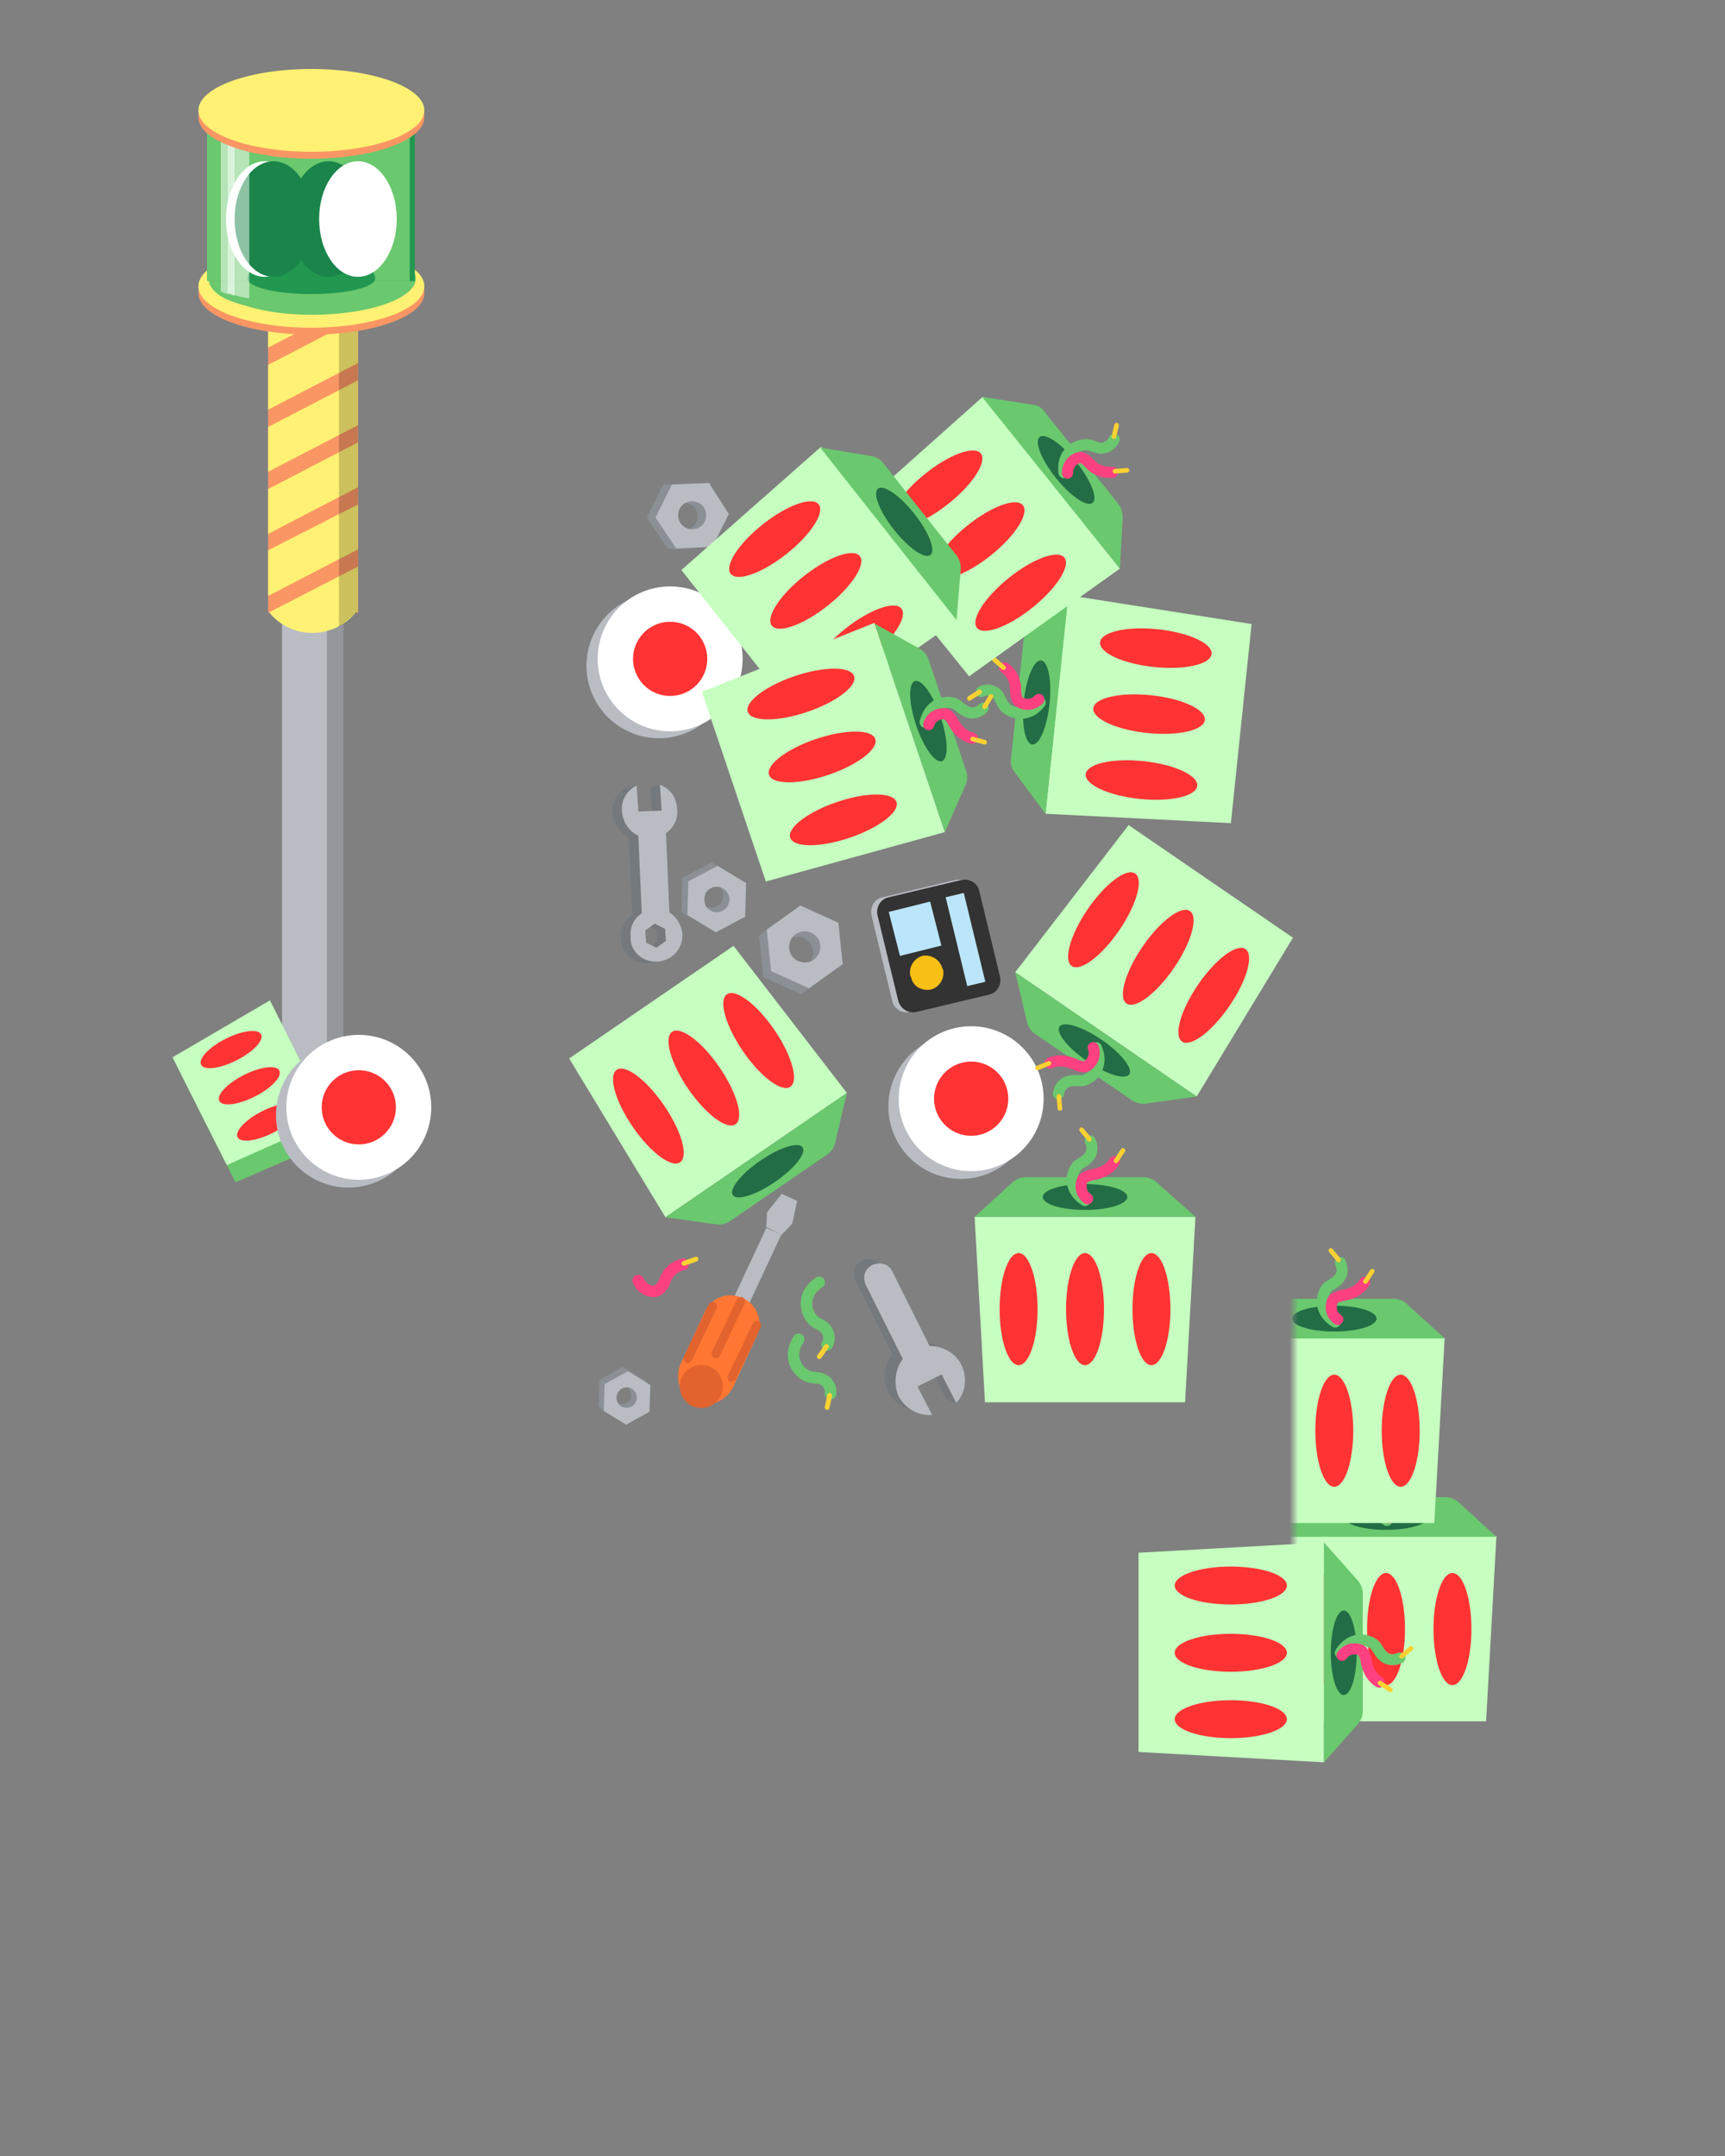 <svg width="200" height="250" fill="none" xmlns="http://www.w3.org/2000/svg"><rect width="100%" height="100%" fill="#808080" stroke="none"/><mask id="a" maskUnits="userSpaceOnUse" x="150" y="142" width="36" height="58"><path fill="#C4C4C4" d="M150 142h36v58h-36z"/></mask><g mask="url(#a)"><path d="M172.3 199.6h-23.1l-1.2-21.5h25.5l-1.2 21.5z" fill="#C6FFC0"/><path d="M153.001 195.4c1.215 0 2.2-2.91 2.2-6.5s-.985-6.5-2.2-6.5c-1.215 0-2.2 2.91-2.2 6.5s.985 6.5 2.2 6.5zM160.7 195.4c1.215 0 2.2-2.91 2.2-6.5s-.985-6.5-2.2-6.5c-1.215 0-2.2 2.91-2.2 6.5s.985 6.5 2.2 6.5zM168.401 195.4c1.215 0 2.2-2.91 2.2-6.5s-.985-6.5-2.2-6.5c-1.215 0-2.2 2.91-2.2 6.5s.985 6.5 2.2 6.5z" fill="#F33"/><path d="M173.5 178.2H148l4.5-4.1c.4-.3.9-.5 1.4-.5h13.7c.5 0 1 .2 1.4.5l4.5 4.1z" fill="#6AC86E"/><path d="M160.701 177.4c2.706 0 4.9-.672 4.9-1.5 0-.829-2.194-1.5-4.9-1.5-2.706 0-4.9.671-4.9 1.5 0 .828 2.194 1.5 4.9 1.5z" fill="#226D45"/><path d="M160.8 176.3c-2.2-1.4-1.5-3.5-.8-4.1.4-.3.9-.5 1.2-.9.5-.5.5-1.3.2-1.9" stroke="#6AC86E" stroke-width="1.283" stroke-miterlimit="10" stroke-linecap="round"/><path d="M161.101 176c-1.1-.8-.7-2-.6-2.2.2-.3.5-.4.8-.5.3-.1.6-.1.9-.2.8-.2 1.6-.7 2-1.4" stroke="#FF4081" stroke-width="1.283" stroke-miterlimit="10" stroke-linecap="round"/><path d="M161.201 169.1c-.3-.4-.6-.7-.9-1.1M165.101 170.4c-.3.4-.5.8-.8 1.2" stroke="#F9D232" stroke-width=".533" stroke-miterlimit="10" stroke-linecap="round"/><path d="M166.3 176.6h-23.2l-1.1-21.5h25.5l-1.2 21.5z" fill="#C6FFC0"/><path d="M154.7 172.4c1.215 0 2.2-2.91 2.2-6.5s-.985-6.5-2.2-6.5c-1.215 0-2.2 2.91-2.2 6.5s.985 6.5 2.2 6.5zM162.401 172.4c1.215 0 2.2-2.91 2.2-6.5s-.985-6.5-2.2-6.5c-1.215 0-2.2 2.91-2.2 6.5s.985 6.5 2.2 6.5z" fill="#F33"/><path d="M167.5 155.2H142l4.5-4.1c.4-.3.9-.5 1.4-.5h13.7c.5 0 1 .2 1.4.5l4.5 4.1z" fill="#6AC86E"/><path d="M154.701 154.4c2.706 0 4.9-.672 4.9-1.5 0-.829-2.194-1.5-4.9-1.5-2.706 0-4.9.671-4.9 1.5 0 .828 2.194 1.5 4.9 1.5z" fill="#226D45"/><path d="M154.8 153.3c-2.2-1.4-1.5-3.5-.8-4.1.4-.3.9-.5 1.2-.9.5-.5.5-1.3.2-1.9" stroke="#6AC86E" stroke-width="1.283" stroke-miterlimit="10" stroke-linecap="round"/><path d="M155.101 153c-1.1-.8-.7-2-.6-2.2.2-.3.5-.4.8-.5.3-.1.6-.1.9-.2.8-.2 1.6-.7 2-1.4" stroke="#FF4081" stroke-width="1.283" stroke-miterlimit="10" stroke-linecap="round"/><path d="M155.201 146.1c-.3-.4-.6-.7-.9-1.1M159.101 147.4c-.3.4-.5.8-.8 1.2" stroke="#F9D232" stroke-width=".533" stroke-miterlimit="10" stroke-linecap="round"/></g><path d="M132 203.15v-23.1l21.5-1.2v25.5l-21.5-1.2z" fill="#C6FFC0"/><path d="M136.199 183.85c0 1.215 2.91 2.2 6.5 2.2s6.5-.985 6.5-2.2c0-1.215-2.91-2.2-6.5-2.2s-6.5.985-6.5 2.2zM136.199 191.65c0 1.215 2.91 2.2 6.5 2.2s6.5-.985 6.5-2.2c0-1.215-2.91-2.2-6.5-2.2s-6.5.985-6.5 2.2zM136.199 199.35c0 1.215 2.91 2.2 6.5 2.2s6.5-.985 6.5-2.2c0-1.215-2.91-2.2-6.5-2.2s-6.5.985-6.5 2.2z" fill="#F33"/><path d="M153.5 204.35v-25.5l4 4.5c.3.4.5.9.5 1.4v13.7c0 .5-.2 1-.5 1.4l-4 4.5z" fill="#6AC86E"/><path d="M154.299 191.65c0 2.706.671 4.9 1.5 4.9.828 0 1.5-2.194 1.5-4.9 0-2.706-.672-4.9-1.5-4.9-.829 0-1.5 2.194-1.5 4.9z" fill="#226D45"/><path d="M155.399 191.65c1.4-2.2 3.5-1.5 4.1-.8.3.4.5.9.9 1.2.5.5 1.3.5 1.9.2" stroke="#6AC86E" stroke-width="1.283" stroke-miterlimit="10" stroke-linecap="round"/><path d="M155.6 191.95c.8-1.1 2-.7 2.2-.6.3.2.4.5.5.8.1.3.1.6.2.9.2.8.7 1.6 1.4 2" stroke="#FF4081" stroke-width="1.283" stroke-miterlimit="10" stroke-linecap="round"/><path d="M162.5 192.05c.4-.3.7-.6 1.1-.9M161.199 195.95c-.4-.3-.8-.5-1.2-.8" stroke="#F9D232" stroke-width=".533" stroke-miterlimit="10" stroke-linecap="round"/><g clip-path="url(#clip0)"><path d="M78.2 63.7l4.3-.3.8-3.7-1.2-3.2-.9-.5-4.3.2L75 60l2.4 3.6.8.1zm2.5-3.1c-.3.6-1 1-1.7.9-.5-.5-.7-1.1-1-1.8-.8-2 1-1.9 2.4-1 .5.5.7 1.2.3 1.9z" fill="#8A9096"/><path d="M78.8 59c.4-.8 1.4-1.1 2.2-.7.8.4 1.1 1.4.7 2.2-.4.8-1.4 1.1-2.2.7-.8-.4-1.1-1.4-.7-2.2zm3.8 4.4l1.9-3.8-2.3-3.6-4.3.2L76 60l2.4 3.6 4.2-.2z" fill="#B9BDC3"/><path d="M69.901 163.5l2.7 1.6 2-1.9.6-2.4-.4-.7-2.6-1.6-2.7 1.5-.1 3.1.5.4zm2.7-.8c-.5.2-1 .2-1.4-.2-.1-.5 0-1 .1-1.5.4-1.5 1.4-.7 1.8.4.2.6 0 1.1-.5 1.3z" fill="#8A9096"/><path d="M72.1 161c.6-.3 1.3-.1 1.6.5.3.6.1 1.3-.5 1.6-.6.3-1.3.1-1.6-.5-.3-.6 0-1.3.5-1.6zm.5 4.2l2.7-1.5.1-3.1-2.6-1.6-2.7 1.5-.1 3.1 2.6 1.6z" fill="#B9BDC3"/><path d="M79.6 106.1l3.4 2 2.5-2.3.8-3-.5-.8-3.3-2-3.4 1.8-.1 3.9.6.4zm3.5-1c-.6.3-1.2.2-1.7-.2-.1-.6 0-1.2.2-1.8.4-1.9 1.7-.9 2.3.5 0 .6-.2 1.2-.8 1.5z" fill="#8A9096"/><path d="M82.4 103c.7-.4 1.6-.1 2 .6.4.7.1 1.6-.6 2-.7.4-1.6.1-2-.6-.3-.8-.1-1.7.6-2zm.6 5.1l3.4-1.8.1-3.9-3.3-2-3.4 1.8-.1 3.9 3.3 2z" fill="#B9BDC3"/><path d="M93.7 114.7l3.9-2.9-1.5-3.9-3-2.3-1.2.1-3.9 2.8.5 4.8 4.4 2 .8-.6zm.6-4.4c.1.8-.4 1.5-1.1 1.8-.7-.2-1.4-.6-2-1.1-1.9-1.4-.2-2.4 1.7-2.4.7.3 1.3.9 1.4 1.7z" fill="#8A9096"/><path d="M91.5 110c-.1-1 .6-1.9 1.6-2 1-.1 1.9.6 2 1.6.1 1-.6 1.9-1.6 2-1 .1-1.9-.6-2-1.6zm6.2 1.8l-.5-4.8-4.4-2-3.9 2.8.5 4.8 4.4 2 3.9-2.8zM103.444 116.043l-2.4-9.9c-.2-.9.3-1.9 1.3-2.1l8.4-2c.9-.2 1.9.3 2.1 1.3l2.4 9.9c.2.9-.3 1.9-1.3 2.1l-8.4 2c-.9.2-1.9-.3-2.1-1.3z" fill="#B9BDC3"/><path d="M104.143 116.043l-2.4-9.9c-.2-.9.3-1.9 1.3-2.1l8.4-2c.9-.2 1.9.3 2.1 1.3l2.4 9.9c.2.9-.3 1.9-1.3 2.1l-8.4 2c-.9.2-1.8-.3-2.1-1.3z" fill="#333"/><path d="M114.242 113.843l-2.5-10.3-2.1.5 2.5 10.3 2.1-.5zM109.143 109.643l-1.3-5.1-4.8 1.2 1.3 5.1 4.8-1.2z" fill="#BBE5FA"/><path d="M105.643 113.343l-.1-.2a2 2 0 011.4-2.3 2 2 0 012.3 1.401l.1.2c.2 1-.4 2-1.4 2.3-1.1.2-2.1-.401-2.3-1.401z" fill="#F8BF15"/><path d="M90.575 143.189l-1.722-.804L82.8 155.34l1.72.804 6.056-12.955zM90.606 143.196l-1.767-.921.098-1.708 2.914 1.326-1.245 1.303zM92.42 139.251l-1.785-.822-1.697 2.138 2.914 1.326.567-2.642z" fill="#B9BDC3"/><path d="M80.495 162.534c-1.686-.805-2.358-2.751-1.553-4.437l2.785-6.007c.805-1.686 2.751-2.359 4.437-1.554 1.686.805 2.358 2.752 1.553 4.437l-2.785 6.008c-.886 1.57-2.85 2.341-4.437 1.553z" fill="#F73"/><path d="M79.569 158.005c-.278-.151-.325-.464-.29-.661l2.901-6.089c.15-.278.463-.324.66-.289.278.15.325.463.29.66l-2.901 6.089c-.15.278-.48.423-.66.29zM82.81 157.459c-.277-.15-.324-.463-.289-.66l2.901-6.089c.15-.278.464-.324.66-.289.279.15.325.463.29.66l-2.9 6.089c-.053.295-.366.341-.661.289zM84.66 160.222c-.278-.15-.324-.463-.29-.66l2.902-6.089c.15-.278.463-.324.66-.29.278.151.325.464.29.661l-2.901 6.089c-.15.278-.463.324-.66.289zM78.857 160.316a2.5 2.5 0 104.924.868 2.5 2.5 0 00-4.924-.868z" fill="#E2632D"/><path d="M110.875 162.774l-1.2-.6.5-1.5.7 2.1z" fill="#74797E"/><path d="M103.475 157.074c0-.1-.1-.1-.1-.2l-4.2-8.4c-.4-.9-.1-1.9.8-2.3.9-.4 1.9-.1 2.3.8l4.2 8.4c0 .1.1.1.1.2 1.5 0 3 .8 3.7 2.2.7 1.5.5 3.2-.6 4.4l-1.7-3.3-2.8 1.4 1.7 3.3c-1.6.1-3.1-.7-3.9-2.2-.7-1.4-.5-3.1.5-4.3z" fill="#74797E"/><path d="M104.674 157.574c0-.1-.1-.1-.1-.2l-4.2-8.4c-.4-.9-.1-1.9.8-2.3.9-.4 1.9-.1 2.3.8l4.2 8.4c0 .1.1.1.1.2 1.5 0 3 .8 3.7 2.2.7 1.5.5 3.2-.6 4.4l-1.7-3.3-2.8 1.4 1.7 3.3c-1.6.1-3.1-.7-3.9-2.2-.6-1.4-.4-3.1.5-4.3z" fill="#B9BDC3"/><path d="M145.109 72.359l-2.397 23.09-21.495-1.09 2.586-25.35 21.306 3.35z" fill="#C6FFC0"/><path d="M132.574 88.26c-3.57-.374-6.567.302-6.694 1.51-.126 1.209 2.665 2.492 6.235 2.867 3.571.374 6.568-.302 6.695-1.51.126-1.209-2.665-2.492-6.236-2.867zM133.457 80.618c-3.57-.374-6.567.302-6.694 1.51-.127 1.209 2.665 2.492 6.235 2.866 3.571.375 6.568-.301 6.694-1.51.127-1.208-2.664-2.491-6.235-2.866zM134.24 72.966c-3.57-.375-6.567.301-6.694 1.51-.126 1.208 2.665 2.491 6.236 2.866 3.57.374 6.567-.302 6.694-1.51.126-1.209-2.665-2.492-6.236-2.866z" fill="#F33"/><path d="M123.883 68.95l-2.666 25.409-3.64-4.896a1.977 1.977 0 01-.354-1.481l1.438-13.654c.082-.56.364-1.019.705-1.397l4.517-3.981z" fill="#6AC86E"/><path d="M120.704 76.585c-.824-.087-1.72 2.025-2.003 4.716-.282 2.692.157 4.944.981 5.03.824.087 1.721-2.025 2.003-4.717.282-2.691-.157-4.943-.981-5.03z" fill="#226D45"/><path d="M120.611 81.476c-1.589 2.054-3.665 1.105-4.202.383-.298-.402-.436-.922-.735-1.323-.497-.502-1.257-.686-1.878-.348" stroke="#6AC86E" stroke-width="1.283" stroke-miterlimit="10" stroke-linecap="round"/><path d="M120.453 81.096a1.803 1.803 0 01-2.261.31c-.26-.181-.358-.482-.377-.842-.099-.3-.058-.58-.076-.94-.097-.8-.473-1.642-1.251-2.185" stroke="#FF4081" stroke-width="1.283" stroke-miterlimit="10" stroke-linecap="round"/><path d="M113.577 80.227c-.402.298-.782.456-1.184.755M115.272 76.474c.379.341.698.603 1.076.944" stroke="#F9D232" stroke-width=".533" stroke-miterlimit="10" stroke-linecap="round"/><path d="M67.999 77.2a8.4 8.4 0 1016.8 0 8.4 8.4 0 00-16.8 0z" fill="#B9BDC3"/><path d="M69.3 76.4a8.4 8.4 0 1016.8 0 8.4 8.4 0 00-16.8 0z" fill="#fff"/><path d="M73.4 76.4a4.3 4.3 0 108.6 0 4.3 4.3 0 00-8.6 0z" fill="#F33"/><path d="M103.001 128.3a8.4 8.4 0 1016.8 0 8.4 8.4 0 00-16.8 0z" fill="#B9BDC3"/><path d="M104.2 127.4a8.4 8.4 0 1016.8 0 8.4 8.4 0 00-16.8 0z" fill="#fff"/><path d="M108.3 127.4a4.3 4.3 0 108.6 0 4.3 4.3 0 00-8.6 0z" fill="#F33"/><path d="M92.595 155.3c-1.5 2.3.2 4 1.1 4.3.5.2 1.1.1 1.6.3.7.3 1.1 1 1 1.7" stroke="#6AC86E" stroke-width="1.34" stroke-miterlimit="10" stroke-linecap="round"/><path d="M96.195 161.8c-.1.5-.2 1-.3 1.4" stroke="#F9D232" stroke-width=".557" stroke-miterlimit="10" stroke-linecap="round"/><path d="M94.969 148.705c-2.284 1.525-1.39 3.756-.68 4.386.382.38.972.524 1.354.905.525.551.618 1.352.25 1.956" stroke="#6AC86E" stroke-width="1.34" stroke-miterlimit="10" stroke-linecap="round"/><path d="M95.814 156.136c-.288.42-.577.841-.826 1.169" stroke="#F9D232" stroke-width=".557" stroke-miterlimit="10" stroke-linecap="round"/><path d="M75.11 111.7c1.7-.1 3-1.5 2.9-3.2-.1-1.1-.7-2-1.5-2.5l-.4-9.2c.9-.6 1.4-1.6 1.3-2.8-.1-1.3-.7-2.3-2-2.8l.2 3-2.7.1-.2-3c-1.2.6-1.8 1.7-1.7 3 .1 1.2.8 2.3 1.9 2.8l.4 9c-.9.6-1.4 1.6-1.3 2.7-.1 1.7 1.4 2.9 3.1 2.9zm0-1.7l-1.2-.6-.1-1.4 1.1-.8 1.2.6.1 1.4-1.1.8z" fill="#74797E"/><path d="M75.51 91.2l1-.2.1 1.1h-1.1v-.9zM73.81 91.2l-1.1.1v1.6l1.1-1.7z" fill="#74797E"/><path d="M76.21 111.5c1.7-.1 3-1.5 2.9-3.2-.1-1.1-.7-2-1.5-2.5l-.4-9.2c.9-.6 1.4-1.6 1.3-2.8-.1-1.3-.7-2.3-2-2.8l.2 3-2.7.1-.2-3c-1.2.6-1.8 1.7-1.7 3 .1 1.2.8 2.3 1.9 2.8l.4 9c-.9.6-1.4 1.6-1.3 2.7-.1 1.7 1.4 3 3.1 2.9zm-.1-1.6l-1.2-.6-.1-1.4 1.1-.8 1.2.6.1 1.4-1.1.8z" fill="#B9BDC3"/><path d="M74 148.5c.6 1.3 1.8 1.3 2.1 1.2.3-.1.5-.4.7-.6.2-.3.3-.6.4-.9.4-.8 1.1-1.4 2-1.6" stroke="#FF4081" stroke-width="1.34" stroke-miterlimit="10" stroke-linecap="round"/><path d="M80.7 146c-.5.2-.9.3-1.4.5" stroke="#F9D232" stroke-width=".557" stroke-miterlimit="10" stroke-linecap="round"/><path d="M112.357 78.423l-14.54-18.028 16.133-14.393 15.892 19.929-17.485 12.492z" fill="#C6FFC0"/><path d="M103.577 60.722c.761.947 3.646-.107 6.446-2.355 2.799-2.247 4.451-4.837 3.69-5.785-.76-.947-3.646.107-6.445 2.355-2.799 2.247-4.452 4.837-3.691 5.785zM108.464 66.73c.76.948 3.646-.106 6.445-2.354 2.799-2.247 4.452-4.837 3.691-5.785-.761-.947-3.646.107-6.446 2.355-2.799 2.247-4.451 4.837-3.69 5.785zM113.27 72.802c.761.948 3.647-.106 6.446-2.354s4.451-4.838 3.691-5.785c-.761-.947-3.647.107-6.446 2.354-2.799 2.248-4.452 4.838-3.691 5.785z" fill="#F33"/><path d="M129.843 65.93l-15.991-19.92 5.99.938c.507.061.929.33 1.266.805l8.553 10.67c.33.375.476.965.515 1.464l-.333 6.044z" fill="#6AC86E"/><path d="M122.438 55.436c1.694 2.11 3.591 3.4 4.237 2.881.646-.519-.204-2.65-1.898-4.76s-3.592-3.4-4.238-2.881c-.646.518.204 2.65 1.899 4.76z" fill="#226D45"/><path d="M123.361 54.8c-.301-2.585 1.747-3.346 2.759-3.224.506.061.928.33 1.435.39.705.045 1.372-.407 1.625-1.029" stroke="#6AC86E" stroke-width="1.283" stroke-miterlimit="10" stroke-linecap="round"/><path d="M123.768 54.868c-.001-1.304 1.064-1.788 1.363-1.811.3-.023.614.153.829.337.215.184.43.368.652.651.645.552 1.566.781 2.363.72" stroke="#FF4081" stroke-width="1.283" stroke-miterlimit="10" stroke-linecap="round"/><path d="M129.157 50.638c.069-.407.229-.92.298-1.327M130.662 54.533l-1.396.108" stroke="#F9D232" stroke-width=".533" stroke-miterlimit="10" stroke-linecap="round"/><path d="M130.851 95.678l19.056 13.057-11.163 18.414-21.036-14.413 13.143-17.058z" fill="#C6FFC0"/><path d="M138.909 114.17c-2.029 2.962-2.861 5.919-1.859 6.606 1.002.687 3.46-1.157 5.489-4.119 2.029-2.961 2.861-5.918 1.859-6.605-1.002-.687-3.46 1.157-5.489 4.118zM132.476 109.762c-2.029 2.961-2.862 5.919-1.86 6.605 1.003.687 3.46-1.157 5.489-4.118 2.029-2.962 2.862-5.919 1.859-6.606-1.002-.687-3.459 1.157-5.488 4.119zM126.122 105.409c-2.029 2.962-2.861 5.919-1.859 6.606 1.002.687 3.46-1.157 5.489-4.119 2.029-2.961 2.861-5.918 1.859-6.605-1.002-.687-3.46 1.157-5.489 4.118z" fill="#F33"/><path d="M117.708 112.736l21.036 14.413-6.03.839c-.499.022-1.025-.096-1.437-.379l-11.302-7.743c-.412-.283-.712-.731-.872-1.204l-1.395-5.926z" fill="#6AC86E"/><path d="M122.843 119.042c-.468.684.962 2.478 3.195 4.007 2.232 1.53 4.421 2.216 4.89 1.532.468-.683-.962-2.477-3.195-4.007-2.232-1.529-4.422-2.215-4.89-1.532z" fill="#226D45"/><path d="M127.111 121.482c1.023 2.398-.741 3.735-1.658 3.834-.499.022-1.025-.096-1.499.064-.695.13-1.147.79-1.239 1.455" stroke="#6AC86E" stroke-width="1.283" stroke-miterlimit="10" stroke-linecap="round"/><path d="M126.75 121.477c.455 1.282-.553 2.046-.749 2.154-.195.109-.638.048-.942-.039-.304-.087-.552-.257-.856-.344-.773-.287-1.715-.327-2.441.024" stroke="#FF4081" stroke-width="1.283" stroke-miterlimit="10" stroke-linecap="round"/><path d="M122.767 127.113c.022.499.1.916.121 1.416M120.285 123.836c.473-.161.864-.377 1.338-.538" stroke="#F9D232" stroke-width=".533" stroke-miterlimit="10" stroke-linecap="round"/><path d="M85.046 109.678L65.99 122.735l11.162 18.414 21.036-14.413-13.142-17.058z" fill="#C6FFC0"/><path d="M76.987 128.17c2.03 2.962 2.862 5.919 1.86 6.606-1.003.687-3.46-1.157-5.49-4.119-2.028-2.961-2.86-5.918-1.858-6.605 1.002-.687 3.46 1.157 5.488 4.118zM83.42 123.762c2.03 2.961 2.862 5.919 1.86 6.605-1.002.687-3.46-1.157-5.489-4.118-2.029-2.962-2.861-5.919-1.859-6.606 1.002-.687 3.46 1.157 5.489 4.119zM89.774 119.409c2.03 2.962 2.862 5.919 1.86 6.606-1.003.687-3.46-1.157-5.49-4.119-2.028-2.961-2.86-5.918-1.858-6.605 1.002-.687 3.46 1.157 5.488 4.118z" fill="#F33"/><path d="M98.188 126.736l-21.036 14.413 6.03.839c.5.022 1.025-.096 1.438-.379l11.301-7.743c.413-.283.712-.731.872-1.204l1.395-5.926z" fill="#6AC86E"/><path d="M93.053 133.042c.469.684-.962 2.478-3.194 4.007-2.233 1.53-4.422 2.216-4.89 1.532-.468-.683.962-2.477 3.194-4.007 2.233-1.529 4.422-2.215 4.89-1.532z" fill="#226D45"/><path d="M93.4 84.3L79 66.1l16.2-14.3L111 71.9 93.4 84.3z" fill="#C6FFC0"/><path d="M84.723 66.544c.754.953 3.648-.08 6.463-2.307 2.816-2.226 4.487-4.804 3.733-5.757-.753-.953-3.647.08-6.462 2.306-2.816 2.227-4.487 4.805-3.734 5.758zM89.487 72.549c.754.953 3.647-.08 6.463-2.307 2.815-2.227 4.487-4.804 3.733-5.757-.754-.953-3.647.08-6.463 2.306-2.815 2.227-4.487 4.805-3.733 5.758zM94.313 78.632c.754.953 3.647-.08 6.463-2.307 2.815-2.226 4.487-4.804 3.733-5.757-.753-.953-3.647.08-6.462 2.306-2.816 2.227-4.487 4.805-3.734 5.758z" fill="#F33"/><path d="M110.9 71.9l-15.8-20 6 1c.5.1 1 .4 1.3.8l8.5 10.7c.3.4.5.9.5 1.5l-.5 6z" fill="#6AC86E"/><path d="M103.659 61.439c1.679 2.122 3.566 3.426 4.216 2.913.65-.514-.184-2.652-1.863-4.774-1.679-2.123-3.566-3.427-4.216-2.913-.65.514.185 2.651 1.863 4.774z" fill="#226D45"/><path d="M88.792 102.213l-7.408-21.985 19.991-8.003 8.175 24.26-20.758 5.728z" fill="#C6FFC0"/><path d="M86.703 82.55c.388 1.152 3.46 1.156 6.863.01 3.401-1.147 5.845-3.01 5.457-4.16-.388-1.152-3.46-1.156-6.862-.01s-5.846 3.009-5.458 4.16zM89.162 89.847c.388 1.152 3.46 1.156 6.863.01 3.401-1.147 5.845-3.01 5.457-4.16-.388-1.152-3.46-1.156-6.862-.01s-5.846 3.009-5.458 4.16zM91.621 97.144c.388 1.152 3.46 1.156 6.863.01 3.401-1.147 5.845-3.01 5.457-4.161-.388-1.151-3.461-1.155-6.862-.01-3.402 1.147-5.846 3.01-5.458 4.161z" fill="#F33"/><path d="M109.549 96.485l-8.143-24.165 5.323 2.955c.412.283.761.693.921 1.167l4.374 12.983c.16.474.13 1.011-.026 1.486l-2.449 5.574z" fill="#6AC86E"/><path d="M106.22 84.1c.864 2.564 2.201 4.428 2.986 4.164.785-.265.721-2.558-.143-5.123-.864-2.564-2.201-4.428-2.986-4.164-.785.265-.721 2.558.143 5.123z" fill="#226D45"/><path d="M107.261 83.748c.624-2.532 2.837-2.539 3.629-2.067.412.283.762.693 1.237.85.633.314 1.391.058 1.864-.418" stroke="#6AC86E" stroke-width="1.283" stroke-miterlimit="10" stroke-linecap="round"/><path d="M107.673 84.031c.407-1.297 1.672-1.302 1.894-1.27.221.03.538.346.729.598.191.252.286.537.477.789.445.694 1.174 1.293 1.965 1.448" stroke="#FF4081" stroke-width="1.283" stroke-miterlimit="10" stroke-linecap="round"/><path d="M114.149 81.955c.284-.412.472-.792.755-1.204M114.162 86.066c-.475-.157-.918-.218-1.393-.375" stroke="#F9D232" stroke-width=".533" stroke-miterlimit="10" stroke-linecap="round"/><path d="M137.4 162.6h-23.2l-1.2-21.5h25.6l-1.2 21.5z" fill="#C6FFC0"/><path d="M118.1 158.3c1.215 0 2.2-2.91 2.2-6.5s-.985-6.5-2.2-6.5c-1.215 0-2.2 2.91-2.2 6.5s.985 6.5 2.2 6.5zM125.8 158.3c1.215 0 2.2-2.91 2.2-6.5s-.985-6.5-2.2-6.5c-1.215 0-2.2 2.91-2.2 6.5s.985 6.5 2.2 6.5zM133.501 158.3c1.215 0 2.2-2.91 2.2-6.5s-.985-6.5-2.2-6.5c-1.215 0-2.2 2.91-2.2 6.5s.985 6.5 2.2 6.5z" fill="#F33"/><path d="M138.6 141.1H113l4.5-4.1c.4-.3.9-.5 1.4-.5h13.7c.5 0 1 .2 1.4.5l4.6 4.1z" fill="#6AC86E"/><path d="M125.8 140.3c2.707 0 4.9-.672 4.9-1.5s-2.193-1.5-4.9-1.5c-2.706 0-4.9.672-4.9 1.5s2.194 1.5 4.9 1.5z" fill="#226D45"/><path d="M125.8 139.2c-2.2-1.4-1.5-3.5-.8-4.1.4-.3.9-.5 1.2-.9.5-.5.5-1.3.2-1.9" stroke="#6AC86E" stroke-width="1.283" stroke-miterlimit="10" stroke-linecap="round"/><path d="M126.101 139c-1.1-.8-.7-2-.6-2.2.1-.2.5-.4.8-.5.3-.1.6-.1.9-.2.8-.2 1.6-.7 2-1.4" stroke="#FF4081" stroke-width="1.283" stroke-miterlimit="10" stroke-linecap="round"/><path d="M126.3 132.1c-.3-.4-.6-.7-.9-1.1M130.2 133.4c-.3.4-.5.8-.8 1.2" stroke="#F9D232" stroke-width=".533" stroke-miterlimit="10" stroke-linecap="round"/><path d="M36.3 128.5c4.143 0 7.5-1.209 7.5-2.7s-3.357-2.7-7.5-2.7c-4.141 0-7.5 1.209-7.5 2.7s3.359 2.7 7.5 2.7z" fill="#B9BDC3"/><path d="M39.801 59.1h-7.1v65.6h7.1V59.1z" fill="#B9BDC3"/><path opacity=".2" d="M39.8 59.1h-1.9v65.6h1.9V59.1z" fill="#000"/><path d="M41.502 35h-10.4v36h10.4V35z" fill="#FA9664"/><path d="M41.402 35l-10.3 5.3v-5.2l.1-.1h10.2zM41.502 42.1l-10.4 5.4v-5.2l10.4-5.4v5.2zM41.502 49.3l-10.4 5.4v-5.2l10.4-5.4v5.2zM41.502 56.5l-10.4 5.4v-5.2l10.4-5.4v5.2zM41.502 63.7l-10.4 5.4v-5.3l10.4-5.3v5.2zM41.501 65.7v5.2l-.2.1h-10.1l10.3-5.3z" fill="#FFF173"/><path d="M41.502 35h-10.4v36h10.4V35z" fill="#FA9664"/><path d="M41.402 35l-10.3 5.3v-5.2l.1-.1h10.2zM41.502 42.1l-10.4 5.4v-5.2l10.4-5.4v5.2zM41.502 49.3l-10.4 5.4v-5.2l10.4-5.4v5.2zM41.502 56.5l-10.4 5.4v-5.2l10.4-5.4v5.2zM41.502 63.7l-10.4 5.4v-5.3l10.4-5.3v5.2zM41.501 65.7v5.2l-.2.1-.2.2c-2.7 3-7.4 2.9-9.9-.2l10.3-5.3z" fill="#FFF173"/><path opacity=".2" d="M41.5 70.9l-2.2 1.8V35h2.2v35.9z" fill="#000"/><path d="M36.1 38.8c7.235 0 13.1-2.15 13.1-4.8 0-2.651-5.865-4.8-13.1-4.8-7.235 0-13.1 2.149-13.1 4.8 0 2.65 5.865 4.8 13.1 4.8z" fill="#FA9664"/><path d="M36.1 38c7.235 0 13.1-2.15 13.1-4.8 0-2.651-5.865-4.8-13.1-4.8-7.235 0-13.1 2.149-13.1 4.8 0 2.65 5.865 4.8 13.1 4.8z" fill="#FFF173"/><path d="M48.2 32.3c0 2.3-5.4 4.2-12 4.2-2.7 0-5.2-.3-7.2-.9-.6-.2-1.2-.3-1.7-.5-.3-.1-.6-.2-.8-.3-.3-.1-.6-.3-.8-.4-1-.6-1.5-1.3-1.5-2.1s.6-1.5 1.5-2.1c.2-.2.5-.3.8-.4.2-.1.5-.2.8-.3.5-.2 1-.4 1.7-.5 2-.5 4.5-.9 7.2-.9 6.6 0 12 1.9 12 4.2z" fill="#6AC86E"/><path d="M48.1 13.1H25.4v19.5h22.7V13.1z" fill="#219750"/><path d="M47.5 13.1H24v19.5h23.5V13.1z" fill="#6AC86E"/><path d="M43.5 32.3c0 1-3.3 1.8-7.4 1.8-4.1 0-7.4-.8-7.4-1.8s3.3-6.9 7.4-6.9c4.1 0 7.4 5.9 7.4 6.9z" fill="#219750"/><path d="M30.7 32.1c2.485 0 4.5-3 4.5-6.7s-2.016-6.7-4.5-6.7c-2.486 0-4.5 3-4.5 6.7s2.014 6.7 4.5 6.7z" fill="#fff"/><path d="M31.7 32.1c2.485 0 4.5-3 4.5-6.7s-2.016-6.7-4.5-6.7c-2.486 0-4.5 3-4.5 6.7s2.014 6.7 4.5 6.7z" fill="#1A844B"/><path d="M38.1 32.1c2.485 0 4.5-3 4.5-6.7s-2.015-6.7-4.5-6.7c-2.486 0-4.5 3-4.5 6.7s2.014 6.7 4.5 6.7z" fill="#1A844B"/><path d="M41.5 32.1c2.485 0 4.5-3 4.5-6.7s-2.015-6.7-4.5-6.7-4.5 3-4.5 6.7 2.015 6.7 4.5 6.7z" fill="#fff"/><path opacity=".5" d="M27.2 13.1v21.2c-.3-.1-.6-.2-.8-.2-.3-.1-.6-.2-.8-.3V13.1h1.6z" fill="#fff"/><path opacity=".5" d="M28.9 13.1v21.5c-.6-.1-1.2-.2-1.7-.4-.3-.1-.6-.2-.8-.2V12.9l2.5.2z" fill="#fff"/><path d="M36.1 18.4c7.235 0 13.1-2.149 13.1-4.8 0-2.65-5.865-4.8-13.1-4.8-7.235 0-13.1 2.15-13.1 4.8 0 2.651 5.865 4.8 13.1 4.8z" fill="#FA9664"/><path d="M36.1 17.6c7.235 0 13.1-2.149 13.1-4.8S43.335 8 36.1 8C28.865 8 23 10.149 23 12.8s5.865 4.8 13.1 4.8z" fill="#FFF173"/><path d="M27.3 137.1L21 124.6l11.3-6.5 7 13.8-12 5.2z" fill="#6AC86E"/><path d="M26.3 135.1L20 122.6l11.3-6.6 6.9 13.8-11.9 5.3z" fill="#C6FFC0"/><path d="M27.425 122.952c1.922-.971 3.198-2.319 2.849-3.009-.349-.69-2.19-.461-4.112.511-1.922.972-3.197 2.319-2.849 3.009.35.69 2.19.461 4.112-.511zM29.539 127.153c1.922-.972 3.197-2.319 2.848-3.009-.349-.69-2.19-.461-4.112.51-1.922.972-3.197 2.319-2.848 3.009.349.69 2.19.462 4.112-.51zM31.654 131.354c1.922-.972 3.197-2.319 2.849-3.009-.35-.69-2.19-.462-4.113.51-1.922.972-3.197 2.319-2.848 3.009.349.69 2.19.462 4.112-.51z" fill="#F33"/><path d="M32 129.3a8.4 8.4 0 1016.801 0 8.4 8.4 0 00-16.8 0z" fill="#B9BDC3"/><path d="M33.2 128.4a8.4 8.4 0 1016.8 0 8.4 8.4 0 00-16.8 0z" fill="#fff"/><path d="M37.3 128.4a4.3 4.3 0 108.6 0 4.3 4.3 0 00-8.6 0z" fill="#F33"/></g><defs><clipPath id="clip0"><path fill="#fff" transform="rotate(90 82.5 86.5)" d="M0 0h215v157H0z"/></clipPath></defs></svg>